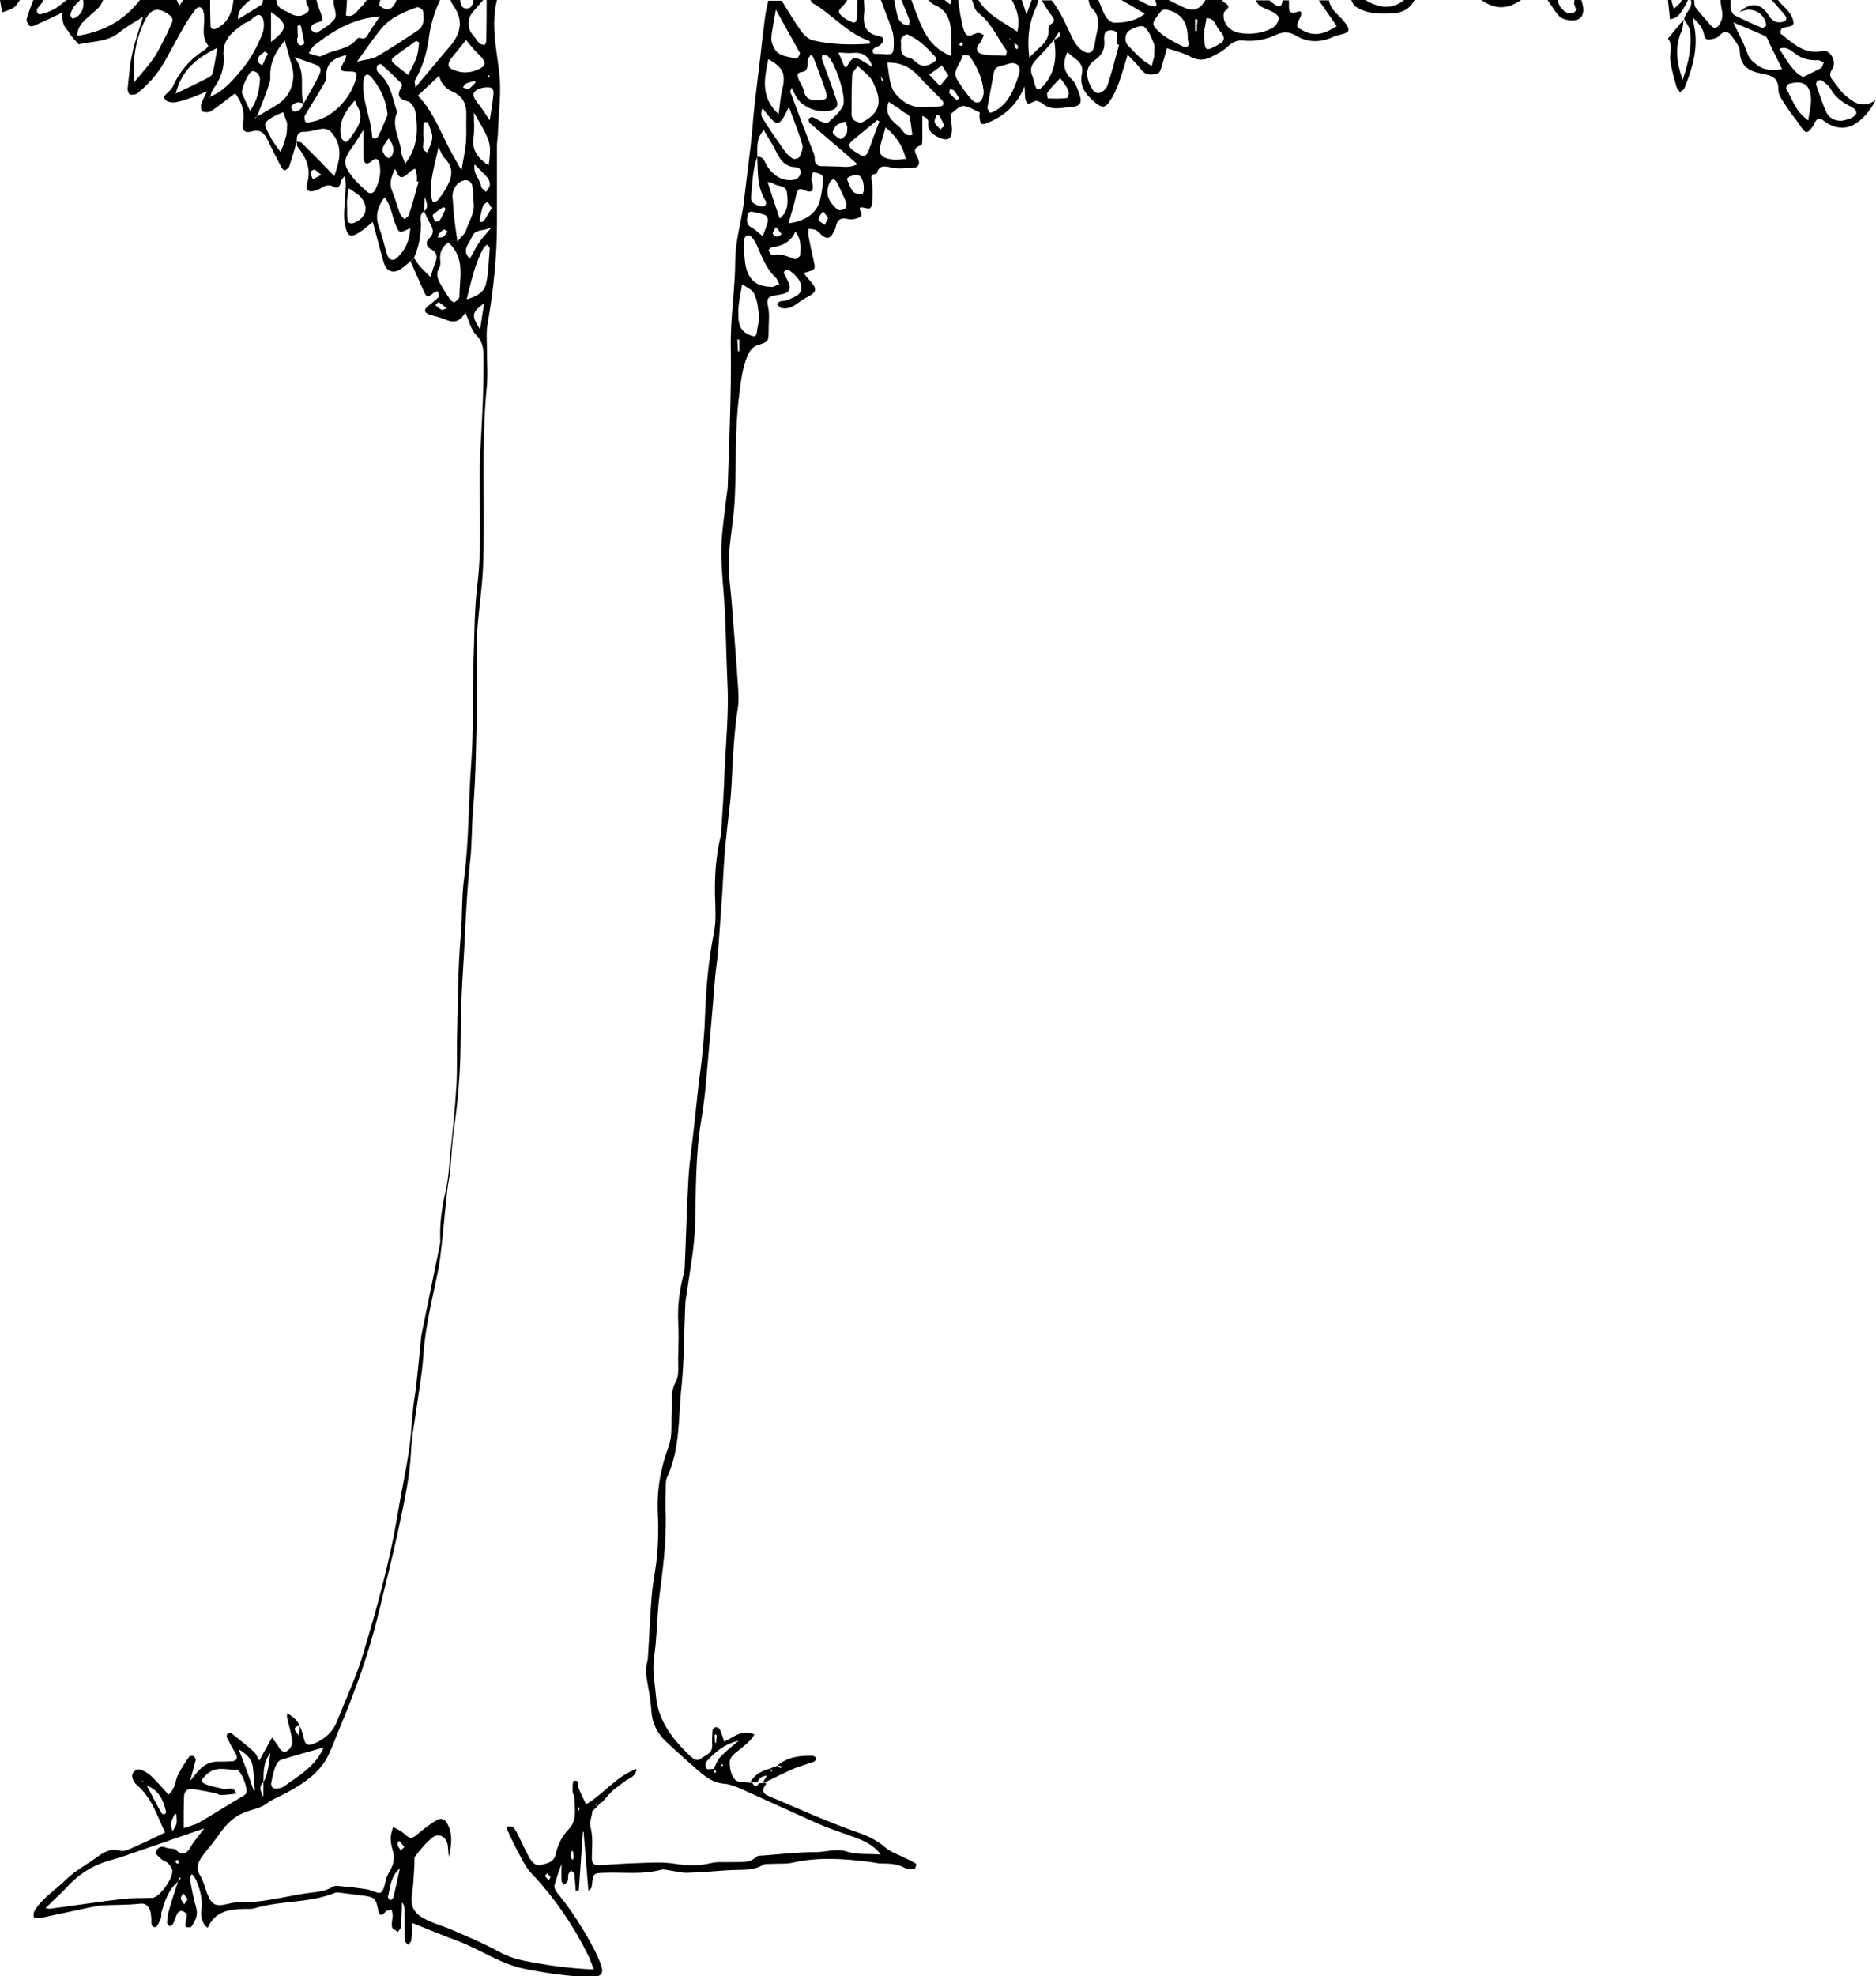 <?xml version="1.0" encoding="utf-8"?>
<!-- Generator: Adobe Illustrator 18.0.0, SVG Export Plug-In . SVG Version: 6.00 Build 0)  -->
<!DOCTYPE svg PUBLIC "-//W3C//DTD SVG 1.1//EN" "http://www.w3.org/Graphics/SVG/1.1/DTD/svg11.dtd">
<svg version="1.1" id="Layer_1" xmlns="http://www.w3.org/2000/svg" xmlns:xlink="http://www.w3.org/1999/xlink" x="0px" y="0px"
	 viewBox="0 0 545.5 574.3" enable-background="new 0 0 545.5 574.3" xml:space="preserve">
<path d="M144.5,0c-1.8,7.2-0.1,14.3,0.7,21.4c0.6,5.5-0.2,11.2-0.4,16.8c0,1.4-0.3,2.9-0.3,4.3c0,7.4,0,14.9,0,22.3
	c0,9.8-1,19.5-2.7,29.2c-0.5,2.7-0.2,5.5-0.2,8.2c0,3.6,0.3,7.1-0.1,10.7c-1.6,16.9-0.4,33.9-1,50.8c-0.2,6.4-1.2,12.8-1.7,19.1
	c-0.2,2.7-0.1,5.5-0.1,8.2c0,5,0.1,10,0,15c-0.3,9.7-0.3,19.3-1.1,28.9c-0.5,5.1-0.3,10.3-0.9,15.4c-1.2,10.7-1.4,21.5-2.1,32.2
	c-0.5,7.4-0.6,14.8-0.7,22.2c-0.1,7.9-0.8,15.7-1.9,23.5c-0.6,4-0.7,8-1.1,12c-0.2,2.1-0.7,4.1-0.9,6.2c-0.7,6.4-1.2,12.8-2,19.1
	c-0.5,3.8-1.4,7.5-2.2,11.3c-1.2,5.6-2.3,11.3-2.7,17.1c-0.3,4.9-1.2,9.8-1.9,14.8c-0.6,4.4-1.5,8.9-1.7,13.3
	c-0.3,6.9-1.8,13.7-3.2,20.4c-1.9,9.2-4.3,18.4-6.5,27.6c-2.7,10.8-6.4,21.2-10.7,31.4c-1.3,3.1-2.4,6.3-3.9,9.3
	c-2.5,4.7-6.9,7.6-11.4,10.1c-2.1,1.2-4.3,1.9-6.3,3.4c-1.8,1.4-4.3,1.7-6.5,2.6c-3,1.2-5.1,3.3-6.9,5.8c-1.6,2.4-3.6,4.6-5.3,6.9
	c-1.3,1.8-1.9,3.6-0.5,5.8c0.9,1.5,1.3,3.3,1.9,4.9c1.3,3.4,2.4,4,5.8,3.2c1.1-0.2,2.2-0.6,3.3-0.5c6.6,0.2,13-1.6,19.5-2.6
	c2.7-0.4,5.5-0.4,7.9-1.9c0.6-0.4,1.6-0.3,2.3-0.2c2.5,0.2,5.1,0.5,7.6,0.9c1.5,0.2,3.5,1.5,4.2,0.9c1-0.8,1.1-2.8,1.6-4.3
	c0.3-0.8,0.7-1.5,1.1-2.2c1.1-1.9,1.3-3.9,0.6-6c-0.3-1.1-0.5-2.2-0.5-3.3c0-1.1,0.4-2.1,0.7-3.2c0.9,0.5,2,0.9,2.8,1.6
	c2.5,2.1,2.4,2.1,5-0.1c1.5-1.2,3-2.4,4.7-3.4c1.7-1,2.7-0.4,3.6,1.6c1.3,2.9,0.8,6,0.1,9c-0.1-1.1-0.2-2.2-0.3-3.4
	c-0.4-2.5-2.6-3.7-4.5-2.2c-1.9,1.5-3.4,3.4-4.9,5.3c-0.5,0.6-0.2,1.8-0.3,2.7c-0.2,2.5-0.2,5.1-0.6,7.6c-0.7,4.1,0.1,6.3,4,8.2
	c2.6,1.3,5.4,2,8,3.2c4.4,1.9,8.9,3.8,13.1,6.1c2.4,1.3,4.9,2.2,7.6,2.7c6.4,1.3,12.9,2.2,20.1,2.5c-0.6-1.4-0.9-2.4-1.3-3.3
	c-4.4-9.2-10.1-17.5-17.1-24.9c-1.3-1.4-2.2-3.2-3.1-4.9c-1.3-2.4-2.5-4.8-3.6-7.3c-0.2-0.3,0-0.8-0.1-1.2c0.6,0.1,1.4-0.1,1.7,0.2
	c0.6,0.7,1.1,1.6,1.5,2.4c1,2,1.9,4.1,3,6.1c0.8,1.4,1.8,3,3.7,2.5c1.8-0.5,3.7-0.7,4.2-3.2c0.6-2.7,1.8-5.1,3.8-7.2
	c2.5-2.6,1.7-6.1,1.6-9.2c0-0.6-0.5-1.2-0.5-1.8c0-1,0-2.9,0.3-3c1.9-0.4,1.1,1.4,1.5,2.2c0.6,1.5,1.3,2.9,2.1,4.6
	c5.2-3,8.7-8.1,14.7-10.3c-0.2,2.2-1.9,2.6-3.1,3.4c-1.3,0.9-2.6,1.9-3.8,2.9c-1.2,1.1-2.1,2.3-3.2,3.5c0,0-0.2-0.2-0.2-0.2
	c-0.2,0-0.5,0-0.7,0c0,0-0.2,0.2-0.2,0.2c-0.3,0.3-0.5,0.5-0.8,0.8c0,0-0.2,0.2-0.2,0.2c-0.2,0.2-0.5,0.5-0.7,0.7l-0.2,0.2
	c-0.1,0.1-0.3,0.1-0.4,0.2c0.1,0.2,0.2,0.3,0.3,0.5c0,0,0.3,0.3,0.3,0.3c-0.2,1.5-0.9,2.8-0.4,4.6c0.7,2.8,0.3,5.8,0.3,8.7
	c0,1.4,0.6,2.1,2,2c3.7-0.2,7.4-0.5,11-0.6c3.5-0.1,7.1-0.4,10.6,0.1c3.7,0.6,7.3,0.8,11-0.1c2-0.5,4.2-0.2,6.3-0.3
	c2.4-0.1,4.9,0.4,6.9-1.5c0.4-0.4,1.2-0.4,1.8-0.4c5.1-0.4,10.2-1,15.4-1c3.1,0,6.1-1.2,9.4-0.1c2.9,0.9,6.2,0.5,9.6,0.8
	c-2.2-3-5.3-4.2-8.4-5.3c-3.3-1.2-6.7-2.3-9.9-3.7c-7.6-3.4-15.2-6.9-22.8-10.3c-1.4-0.6-3-1.2-4.6-1.3c-3.1-0.3-5.3-2-7.5-3.9
	c-3.1-2.8-6.3-5.5-9.3-8.4c-2.5-2.4-4-5.3-4.2-8.9c-0.2-3.5-1-7-1.5-10.4c-0.1-0.8-0.1-1.6,0-2.3c0.1-1,0.5-1.9,0.5-2.8
	c0.4-5.9,0.6-11.9,1.1-17.8c0.3-4.1,1.3-8.2,1.6-12.4c0.3-3.7,0.4-7.4,0.2-11.1c-0.4-6.9,0.7-13.5,3.1-19.9c1.2-3.3,0.7-6.7,0.9-10
	c0.3-3-0.5-5.9,1.2-8.9c1.1-2,0.6-4.9,0.7-7.4c0.1-3.4,0.2-6.8,0-10.2c-0.2-4.5,0.4-9,1.5-13.3c0.2-0.8,0.4-1.6,0.4-2.4
	c0.4-8.7,0.6-17.4,1.1-26c0.3-4.9,1.1-9.9,1.6-14.8c0.4-3.7,0.8-7.3,1.2-11c0.3-3,0.8-6,1.1-9.1c0.4-4,0.8-8,0.9-12
	c0.3-8.2,1-16.3,2.6-24.3c0.7-3.6,0.4-7.4,0.3-11.1c-0.1-5.8,0.3-11.5,1.7-17.2c0.1-0.3,0.1-0.6,0.1-1c0.4-5.9,0.8-11.9,1-17.8
	c0.4-8.7,1.3-17.4,0.8-26c-0.4-8.7-0.4-17.4-1.1-26c-0.4-4.7-0.8-9.3-0.6-13.9c0.2-4.5,0.9-8.9,1.4-13.4c0.1-1,0.3-1.9,0.4-2.9
	c0.4-13.5,1.1-27.1,0.9-40.6c-0.2-8.7,1.3-17.2,1.3-25.9c0.1-5.1,1.5-10.1,2.3-15.1c0.2-1.1,0.3-2.2,0.4-3.3
	c0.6-4.9,1.2-9.8,1.8-14.8c0.5-4.1,0.7-8.3,1.2-12.4c0.5-4.5,1.1-8.9,1.6-13.3c0.4-3.7,0.8-7.3,1.3-11c0.2-1.7,0.6-3.5,1-5.2
	c1.3,0,2.6,0,3.9,0c1.9,3,3.6,6,5.7,8.9c0.8,1.1,2.1,2.3,3.3,2.6c5.5,1.3,11,1.4,16.7,1c-0.1-0.5-0.1-0.8-0.2-0.8
	C246,9.5,241.9,4,236.1,0.8c-0.2-0.1-0.3-0.6-0.4-0.8c3.6,0,7.1,0,10.7,0c-0.4,0.5-0.7,1.1-1.1,1.5c-1.8,1.7-1.8,2.1-0.1,3.5
	c0.5,0.4,1.1,0.7,1.6,1c1.8,0.9,2.3,0.7,2.4-1.2c0.1-1.6,0-3.2,0.1-4.8c0.6,0,1.3,0,1.9,0c0,1.1,0.2,2.3,0.1,3.4
	c-0.4,3.5,0,6.3,4.3,7.1c1.7,0.3,1.6,1.5,0.2,2.7c-0.8,0.6-2.5,0.6-1.9,2.2c0.1,0.4,1.6,0.2,2.5,0.3c3.2,0.3,3.4,0.1,3.5-2.6
	c0-1.4,0-2.9-0.5-4.3c-1-3-2.2-5.9-3.3-8.9c1.3,0,2.6,0,3.9,0c0.3,1.7,0.6,3.5,1.1,5.2c0.2,0.7,0.8,1.3,1.4,1.8
	c0.4,0.3,1.2,0.3,1.8,0.5c0-0.6,0.3-1.2,0.1-1.7c-0.7-1.9-1.5-3.8-2.3-5.7c1,0,1.9,0,2.9,0c1.2,3.1,2.2,6.3,3.8,9.3
	c1.6,3,4,5.5,7.8,7c0-2.6,0.1-4.7,0-6.8c-0.2-3.5-1.2-6.6-4.9-8.1c-0.7-0.3-1.2-0.9-1.8-1.4c1.6,0,3.2,0,4.8,0
	c0.5,0.4,1.1,0.9,1.6,1.3c0.1-0.4,0.2-0.9,0.4-1.3c0.6,0,1.3,0,1.9,0c0.3,1.9,0.5,3.8,0.9,5.6c0.3,1.4,0.5,2.9,1.2,4.1
	c1.2,1.8,2.9-0.7,4.4,0c0.3,0.1,0.5,0.3,1,0.5c-0.4,0.8-0.7,1.8-1.3,2.5c-1.4,1.4-0.5,2.7,0.6,3c2.3,0.5,4.6,0.4,7,0.5
	c0.1,0,0.5-1.2,0.3-1.5c-2.7-3.7-4.4-8.1-8.3-11c-1-0.7-1.2-2.4-1.8-3.7c0.6,0,1.3,0,1.9,0c2.6,4.4,7.3,6.4,11.3,9.2
	c0.9-3.4,0-6.4-1.6-9.2c1,0,1.9,0,2.9,0c0.4,1.2,0.8,2.3,1.4,4.2c0.7-1.9,1.1-3.1,1.5-4.2c0.6,0,1.3,0,1.9,0
	c-0.2,0.8-0.3,1.6-0.7,2.3c-2,4.3-2.6,8.9-1.9,14.5c2.4-3,6-4.3,5.6-8.5c0-0.4,0.3-1,0.6-1.2c1.8-1.2,0.7-2-0.1-3.1
	c-0.9-1.2-1.7-2.6-2.5-3.9c1,0,1.9,0,2.9,0c2.7,3.4,4.3,7.4,6.2,11.3c0.6,1.2,1.5,2.5,2.6,3.2c2.1,1.4,3.2,0.8,3.7-1.6
	c0.2-1.1,0.3-2.2,0.6-3.3c0.7-2.8,0.8-5.4-1.6-7.5c-0.5-0.4-0.6-1.4-0.8-2.2c1,0,1.9,0,2.9,0c0.7,1.6,1.2,3.3,2.1,4.8
	c0.5,0.8,1.6,1.8,2.5,1.8c3.1,0,6.2-0.5,8.9-2.6c-2.5-1.5-4.6-2.7-6.8-4c1.6,0,3.2,0,4.9,0c1.4,0.6,2.7,1.6,4.2,1.8
	c1.8,0.3,0.8-1.1,0.7-1.8c1.3,0,2.6,0,3.9,0c1.5,0.7,3,1.5,4.5,2.2c2.8,1.3,4.8,0.4,6.2-2.2c1.6,0,3.2,0,4.9,0
	c0.2,1.1,3.3,1.3,0.8,3.2c-0.5,0.4-0.5,1.7-0.3,2.5c0.8,2.6,2.8,3.7,5.4,4c2.9,0.3,5.8-0.1,8.4-1.4c0.9-0.4,1.7-1.4,2-2.3
	c0.5-1.3-0.6-1.9-1.6-2.5c-1.7-1-4.1-1.2-4.9-3.4c1.3,0,2.6,0,3.9,0c0.6,0.5,1.2,1,1.8,1.4c1.6,0.9,1.9-0.1,2-1.4c0.6,0,1.3,0,1.9,0
	c0,0.3,0,0.6,0,1c0,1.6-0.3,3.3,2.6,2.3c1.3-0.5,1.1,0.9,0.6,1.8c-1.3,2.5-1.2,2.6,1.1,3.8c3.7,1.9,6.7,0.4,9.6-1.4
	c-1.8-2.6-3.5-5-5.2-7.5c1,0,1.9,0,2.9,0c0.6,3.1,3.4,4.5,5,6.9c1.1,1.6,1,2.3-0.7,2.8c-1.1,0.4-2.2,0.5-3.2,1
	c-3.6,1.6-7.2,1.6-10.6-0.4c-2-1.2-3.6-1.3-5.8-0.3c-2.9,1.4-6.1,2-9.4,1.7c-1.9-0.2-3.3,0.4-4.8,1.8c-1.4,1.3-3.1,2.2-4.8,3
	c-1.9,1-3.9,1-5.9-0.1c-2.1-1.1-4.4-1.7-6.9-2.5c-0.4,1.5-0.8,3.1-1.3,4.6c-0.3,1-0.6,2.5-1.3,2.7c-1.6,0.5-3.4,0.8-4.8-1
	c-1.1-1.5-2.6-2.8-4-4.4c-0.9,2.9-1.6,5.5-2.5,8c-0.7,1.8-1.4,3.6-2.5,5.2c-1.5,2.4-2.4,2.4-4.6,0.6c-2.6-2.2-4.5-4.7-3.7-8.3
	c0.7-3.6-2.5-4.3-4.2-6.3c-1.5,3.2-1.2,5.7,1.3,8c1,0.9,1.5,2.5,2,3.8c1.1,2.9,0.6,4-2.3,4.2c-2.8,0.2-5.8,1.2-8.4-1.1
	c-0.3-0.3-0.9-0.4-1.3-0.6c-1.2-0.5-2.8,2.1-3.5-0.4c-0.3-1.2-0.1-2.5-0.3-3.9c-2,5.1-5.6,8.5-10.5,10.5c-2.1,0.9-2.4,0.6-2.6-2
	c0-0.3,0.2-0.8,0.1-0.9c-1.6-0.7-3.2-1.8-4.8-1.9c-1.2,0-2.4,1.4-3.6,2.3c-0.2,0.2-0.1,0.9,0,1.3c0.1,1.3,0.4,2.6,0.3,3.8
	c-0.2,2.2-1.2,2.7-3.2,2c-2.2-0.9-4-2-3.7-4.8c0.1-0.6-0.6-1.3-1.7-1.7c0,2.1,0,4.1,0,6.2c0,0.8,0,2.2-0.3,2.3
	c-3.3,1-1.3,2.7-0.8,4.3c0.4,1.3-0.1,2.2-1.6,2.3c-2.1,0-4.3,0.4-6.3-0.1c-2.2-0.5-3.6-0.7-4.3,1.8c-2.1,0.1-1.5,1.3-1.3,2.7
	c0.2,1.9,0.1,3.9,0,5.8c0,0.6-0.4,1.6-0.8,1.6c-0.9,0.1-2.3-0.6-2.7-0.2c-0.6,0.6,1.4,2.1-0.2,2.8c-0.9,0.4-2.2,0.7-3.1,0.5
	c-2.3-0.6-3.4,0.1-3.8,2.3c-0.1,0.6-0.5,1.2-0.8,1.8c-0.7,1.5-1.8,1.7-3.1,0.7c-0.6-0.5-1.1-1.2-1.8-1.6c-0.6-0.3-1.5-0.3-2.2-0.4
	c0,0.7-0.1,1.5,0,2.2c0.4,2.2,0.9,4.4,1.4,6.6c0.7,3.1,0.8,3.1-2.8,4c0.5,0.7,0.9,1.3,1.4,1.8c2.7,3,2.7,3.7-1,5.6
	c-2.2,1.2-4,3.5-6.9,2.8c-0.5-0.1-0.9-0.7-1.3-1.1c0.3-0.3,0.6-0.7,1-0.8c0.6-0.2,1.3-0.1,1.9-0.3c1.7-0.8,4.2-1.4,4.2-3.5
	c0.1-2.3-1.8-4-3.7-5.4c-0.2-0.1-0.6-0.1-0.9,0.1c-0.2,0.2-0.5,0.5-0.5,0.8c0,0.3,0.3,0.5,0.4,0.8c2.2,4,1.9,5.1-2.5,5.7
	c-2.9,0.4-2.9,1.2-2.4,3.6c0.4,2.2,0.1,4.5,0.1,6.8c0,3.2-0.1,3.1-3.4,4.2c-0.9,0.3-1.8,1.2-2.3,2.1c-2.1,4.2-2.4,8.9-3,13.5
	c-1.1,9.3-0.7,18.7-1.1,28c-0.2,5.6-1.2,11.1-1.7,16.7c-0.2,2.1-0.1,4.2,0,6.3c0.2,2.9,0.6,5.7,0.8,8.6c0.6,8,1.3,16,1.8,24
	c0.1,1.9,0.3,3.9,0,5.8c-1.2,7.6-1.5,15.2-1.9,22.9c-0.3,5.6-1.2,11.1-1.7,16.7c-0.5,5-0.7,9.9-1,14.9c-0.4,5.1-0.7,10.3-1.1,15.4
	c-0.2,2.7-0.6,5.4-0.9,8.1c-0.6,7.3-1.2,14.7-1.9,22c-0.6,6.5-1,13.1-2.1,19.6c-1.8,10.4-1.6,20.8-1.9,31.3
	c-0.2,6.5-1.5,13-2.4,19.5c-0.1,1-0.4,1.9-0.4,2.9c-0.4,8-0.3,16.1-1.1,24.1c-1,8.9-0.3,18-4.2,26.5c-0.5,1.1-0.4,2.5-0.4,3.8
	c-0.1,2.6-0.1,5.2,0,7.8c0.1,7.6-0.8,15-1.8,22.5c-0.6,4.6-0.7,9.3-1.1,13.9c-0.2,2.5-0.7,5.1-0.7,7.6c0,2.5,0.5,5.1,0.7,7.6
	c0.5,7.4,4.7,12.7,9.7,17.6c1,0.9,2.1,2,3.4,1c1.3-1,3.4-1.4,3.3-3.8c-0.1-1.5,0-2.9,0.1-4.4c0-0.3,0.5-0.9,0.9-0.9
	c0.4-0.1,1,0.2,1.2,0.6c0.5,1.1,0.9,2.3,1.3,3.6c2.7-1.3,5.1-3.7,8.8-2.1c-1.2,2-2.9,3.2-4.6,4.6c-1.1,0.8-2.5,2-2.6,3.1
	c-0.1,1.8,0.3,4.1,1.5,5.4c0.9,1,3.2,0.7,4.9,1l0.3,0.2c0.7,1.2,1.2,0.7,1.8-0.1l0,0c0.6-0.1,1.2-0.1,1.8-0.2l0.3,0.4
	c-1.1,1.3-1.4,2.6,0.5,3.4c8.7,3.7,17.3,7.6,26.2,10.7c2.9,1,5.6,2.3,8,4.4c1.7,1.4,3.9,2.1,5.9,3.1c1,0.5,2.1,1,3,1.6
	c0.1,0.1-0.2,1.4-0.4,1.4c-0.9,0.1-2,0.3-2.7-0.1c-2.2-1.3-4.6-1.4-7-1.4c-1.3,0-2.5-0.4-3.8-0.5c-7.2-0.9-14.5-1.4-21.7,0.2
	c-2,0.5-4.1,0.3-6.1,0.4c-1,0.1-2.1-0.1-2.8,0.3c-2.8,1.7-5.9,1.4-8.9,1.5c-4.3,0.2-8.6,0.7-13,0.8c-1.6,0.1-3.2-0.4-4.8-0.6
	c-1-0.1-2-0.5-2.9-0.3c-5.4,1.5-10.9,0.7-16.4,0.9c-3.4,0.1-3.4,0.1-3.8,3.8c0,0.5-0.2,0.9-1,1.4c-0.5-5.7-0.9-11.4-1.4-17.1
	c-0.1,0-0.1,0-0.2,0c-0.4,5.7-0.8,11.4-1.2,17.1c-0.3,0-0.6,0-0.9,0c-0.1-1.6-0.2-3.2-0.4-4.9c0-0.3-0.6-0.6-0.9-0.9
	c-0.3,0.3-0.7,0.6-0.8,1c-0.2,0.6,0,1.3-0.2,1.9c-0.2,0.5-0.7,0.8-1.1,1.2c-0.2-0.4-0.7-0.8-0.7-1.1c-0.1-1.8,0-3.6,0-5.3
	c0.3-1,0.6-1.9,1-2.9c0.3-1,0.7-1.9,1-2.9c0.2-0.2,0.3-0.3,0.5-0.5c-0.2,0.2-0.3,0.3-0.5,0.5c-0.3,1-0.6,2-0.9,2.9
	c-0.3,1-0.6,1.9-1,2.9c-0.8,2.2-1.6,4.4-2.2,6.7c-0.1,0.6,0.4,1.4,0.8,2c4.3,5.2,7.9,10.9,11,16.9c0.8,1.6,1.5,3.2,2,4.9
	c0.4,1.5-0.3,2.5-2,2.6c-0.5,0-1,0.1-1.5,0.1c-6.3-0.2-12.4-1.1-18.6-2.3c-7.4-1.4-13.3-5.8-20.1-8.3c-4.2-1.5-8.3-3.3-12.9-5.1
	c-0.1,1.9-0.1,3.5-0.3,5c-0.1,0.5-0.6,1-0.9,1.4c-0.3-0.4-1-0.9-1-1.3c-0.1-2.9-0.1-5.8-0.1-8.7c0-0.8,0-1.6-0.7-2.4
	c-0.1,2.4-0.1,4.8-0.3,7.1c0,0.5-0.6,1-0.9,1.5c-0.6-0.5-1.6-0.8-1.7-1.4c-0.2-1,0.1-2.2,0.2-3.3c0-0.6-0.2-1.1-0.3-1.7
	c-0.6,0.1-1.4,0.1-1.7,0.4c-1.4,1.8-2,1.1-2.3-0.7c-0.6-3-1.1-3.4-3.9-3.8c-2.4-0.3-4.7-0.6-7.1-0.9c-0.5-0.1-1-0.1-1.4,0
	c-7.5,3.1-15.8,2.2-23.4,4.5c-0.9,0.3-1.9,0.2-2.9,0.2c-4.4,0.1-8.7,0.6-10.8,5.5c-2-1.6-2-3.6-1.8-5.4c0.3-3.3-0.5-6.4-2-9.3
	c-0.2-0.3-0.5-0.6-0.8-0.9c-0.2,0.4-0.7,0.8-0.6,1.2c0.5,2.8,1,5.7,1.8,8.4c0.7,2.3-0.2,4-1.4,5.7c-0.2,0.2-0.9,0.2-1.3,0.1
	c-0.2,0-0.4-0.5-0.4-0.8c0.1-0.9,0.5-1.9,0.4-2.8c0-0.4-0.9-1-1.4-1.1c-0.4-0.1-1.1,0.3-1.3,0.7c-0.5,1-0.8,2.1-1.3,3.1
	c-0.2,0.3-0.9,0.7-1,0.6c-0.4-0.2-0.8-0.8-0.7-1.1c0.1-1.2,0.2-2.5,0.6-3.7c0.8-2.8,1.7-5.5,2.6-8.2c0.3-0.3,0.5-0.6,0.8-0.9
	c-0.2-0.1-0.3-0.2-0.5-0.3c-0.1,0.4-0.2,0.8-0.3,1.3c-2.8,2.2-3.8,5.5-4.8,8.7c-0.2,0.6,0,1.4-0.2,1.9c-0.4,1-1.1,2.6-1.6,2.6
	c-1.6,0-1.1-1.6-1.2-2.6c-0.1-0.9-0.1-2-0.6-2.8c-0.5-0.9-1.2-1.6-2.7-1.4c-3.8,0.4-7.6,0.3-11.4,0.5c-1.1,0.1-2.2,0.4-3.3,0.6
	c-4.8,1-9.7,2.1-14.5,3.1c-0.6,0.1-1.7-0.1-1.7-0.4c-0.1-0.6,0-1.5,0.4-2c2.4-3.7,6.2-6,9.2-9c2.5-2.4,5.7-4.1,8.6-6.2
	c2.1-1.5,4-2.8,7-2c1.5,0.4,3.6-1,5.4-1.7c2.5-1.1,4.9-2.3,7.6-3.6c-2.3-4.9-3.9-10.2-8.3-13.9c-0.6-0.5-1-1.3-1.2-2
	c-0.4-1.5,1.2-2.9,2.6-2.3c1.2,0.5,2.3,1.2,3.2,2.1c1.6,1.6,3.1,3.3,4.7,5.1c2.2-1.9,1.9-4.4,3-6.2c0.9-1.7,1.9-3.3,3-4.8
	c0.2-0.3,1-0.4,1.3-0.2c0.3,0.2,0.7,0.8,0.6,1.2c-0.4,1.6-0.9,3.2-1.6,6c1.3-1.6,1.8-2.3,2.4-2.9c1.6-1.8,3.5-2.8,5.9-2.7
	c1.3,0,2.6,0,3.9-0.1c1.5-0.2,1.7-1,1-2.3c-0.9-1.5-1.7-3-2.5-4.6c-0.2-0.3,0-1,0.2-1.2c0.3-0.2,1-0.2,1.3,0.1
	c2.1,1.7,4.3,3.4,6.3,5.2c0.6,0.5,0.9,1.4,1.6,2.6c1.5-2.7,2.5-4.5,3.7-6.7c0.8,1.1,1.4,1.8,1.8,2.5c0.6,1.1,1.4,2.1,2.6,1.4
	c0.8-0.5,1.6-1.8,1.5-2.6c-0.2-2.4-1-4.7-1.5-7c-0.1-0.3,0-0.6,0-1.4c1.6,1,2.9,1.9,3.6,3.6c-3,0.8-0.2,2.2-0.1,3.3
	c0.1-1.1,0.1-2.2,0.2-3.2c0.3,1,0.8,2,1,3c0.5,2.6,1.2,3,3.5,2c2.9-1.3,5.1-3.3,6.3-6.3c2.5-6.4,5.5-12.7,7.5-19.3
	c3.9-13,7.6-26.1,9.9-39.6c1.1-6.8,2.6-13.5,3.6-20.3c0.6-4.1,0.7-8.3,1.2-12.4c0.2-1.9,0.6-3.8,0.8-5.7c0.4-3.8,0.8-7.7,1.2-11.5
	c0.1-1.4,0.2-2.9,0.5-4.3c1.7-8.5,3.5-16.9,5.2-25.4c0.2-0.8,0.1-1.6,0.1-2.4c-0.1-4.5,0.6-8.9,1.6-13.3c0.8-3.4,1-7,1.3-10.5
	c0.7-6.5,1.4-13.1,1.8-19.6c0.3-4.8,0.1-9.7,0.2-14.5c0.3-9.9,0.2-19.9,1.1-29.8c0.5-5.6,0.2-11.3,1-16.8c1.4-10.9,1.2-21.8,2-32.7
	c0.8-10.2,0.3-20.3,0.7-30.4c0.3-7.2,0.2-14.5,1.1-21.7c1.6-13.2,0.2-26.4,0.9-39.6c0.5-8.8,1-17.7,0.9-26.5c0-2.4-0.1-4.6-2.1-6.6
	c-1.6-1.6-2.1-4.2-3.2-6.6c-1.4,2.6-3.2,3.2-5.7,2.1c-1.6-0.7-3.4-1-5-1.6c-1.1-0.4-1.4-1.3-0.3-2.2c1.1-0.9,2.3-1.8,3.3-2.8
	c0.2-0.3-0.2-1.1-0.3-1.7c-0.5,0.2-1,0.3-1.3,0.6c-1.6,1.3-2,1.2-2.7-0.4c-1.3-2.9-2.6-5.9-3.9-8.8c0.3-0.3,0.6-0.6,1-1
	c0.6,0.9,1.2,1.8,1.9,2.6c0.9,1,1.9,1.9,2.9,2.9c0.4-1.1,0.6-2.3,1.1-3.4c0.8-1.9,1.3-3.6-1.2-4.8c-1.1-0.6-1.4-2.1-0.4-2.9
	c2-1.8,1-3.4,0-5.1c-0.5-0.9-0.9-2-1.4-2.9c1.3-0.9,1-2.1,0.2-4.2c-0.1,2-0.2,3.1-0.2,4.2c-1.5,1-0.9,2.6-0.9,3.9
	c0,3.4-0.7,6.6-2,9.6c-0.3,0.3-0.6,0.6-1,1c-1,0.8-1.9,1.7-3,2.4c-2.2,1.3-4.1,0.5-4.8-2c-1.1-3.8-2.1-7.7-3.2-11.8
	c-1.1,0.9-1.9,1.6-2.8,2.3c-3.7,2.6-4.6,2.4-5.4-2.1c-0.4-2.6,0.1-5.4,0.2-8.1c0.1-1.7,0.3-3.4-0.2-5.4c-0.4,0.5-1,1-1.1,1.7
	c-0.3,1.4-0.9,2.1-2.3,1.3c-1.8-1-3,0.4-4.5,1c-2.3,0.9-3.6,0.3-3-1.8c1.3-4.4-0.3-7.6-2.8-10.8c-0.2-0.3-0.1-0.9-0.2-1.4
	c0.5,0.1,1.1,0,1.4,0.3c3.1,3.1,6.2,6.2,9.5,9.7c1.5-4.4,2.5-8-0.1-11.8c-1.2-1.8-2.5-2.3-4.4-1.8c-1.4,0.3-2.8,0.7-4.2,0.7
	c-2.2,0-2.2,1.4-2.2,2.9c-0.7,2.4-1.4,4.8-2.2,7.2c-0.2,0.5-0.8,0.9-1.3,1.1c-0.2,0.1-0.8-0.5-1-0.9c-1.3-2.6-2.7-5.2-3.9-7.8
	c-1-2-2-3.3-4.7-2.6c-2.2,0.6-2.8-0.3-2.5-2.6c0.5-3.1-0.3-5.7-2.3-8.5c-2.3,1.7-4.6,3.6-7,5.2c-0.6,0.4-1.8,0.4-2.5,0.1
	c-0.4-0.2-0.6-1.5-0.4-2.1c0.3-1,0.9-2,1.7-3.8c-1.8,0.8-2.9,1.3-4,1.7c-1.7,0.6-3.3,1.2-5,1.5c-1,0.2-2.4,0-3-0.6
	c-1.2-1.2,0.5-1.9,1.1-2.7c0.3-0.4,0.7-0.7,0.9-1.1c2-4.6,5.1-8.1,9.3-10.8c0.5-0.3,1.1-1.1,1.1-1.2c-2.4-2.9-0.8-6.3-1.3-9.3
	c-0.1-0.3-0.1-0.6-0.2-0.9c-0.4-1.1-1.4-1.4-2.2-0.4c-1.3,1.7-2.5,3.4-3.5,5.2c-1.9,3.3-3.7,6.8-5.6,10.1c-2,3.6-4.7,6.5-7.8,9.1
	c-0.5,0.4-1.5,0.5-2.2,0.4c-0.3-0.1-0.7-1.1-0.7-1.6c0.4-3.5,0.6-7,1.4-10.5c0.7-3.4,1.9-6.7,3.1-10.5c-2.4,1.5-4.8,2.8-6.9,4.5
	c-3.5,2.9-7.8,2.5-11.8,3.5c-1.1-1.3-2.4-2.5-3.1-3.9C18,7.2,18.2,5.6,18,3.7c-2.8,1.4-5.2,2.5-7.7,3.6C9.8,7.6,8.8,7.8,8.6,7.5
	C8.1,7,7.6,6,7.8,5.4C8.3,3.6,9,1.8,9.7,0c1,0,1.9,0,2.9,0c-0.3,1.5-2.8,2.4-1.5,4c0.4,0.5,2.8-0.4,4.2-1.1C16.8,2.2,18,1,19.4,0
	c1.3,0,2.6,0,3.9,0c-0.6,0.7-1.4,1.3-1.9,2.1c-0.4,0.6-0.7,1.3-0.9,2c-0.1,0.4,0.2,1,0.5,1.2c0.2,0.2,0.8-0.1,1.2-0.3
	C24,3.8,24.5,2,24.2,0c1.9,0,3.9,0,5.8,0c-0.4,0.7-0.6,1.4-1.1,2c-1.4,1.4-2.9,2.6-4.3,3.9c-1.2,1.2-2.2,2.6-2.1,4.5
	C30.3,9.2,36.2,5.8,40.7,0c3.6,0,7.1,0,10.7,0c0.2,0.6,0.5,1.1,0.7,1.7c0.4-0.6,0.8-1.1,1.2-1.7c2.6,0,5.2,0,7.8,0
	c0,2.4,0,4.8,0.1,7.2c0,1.3,0.8,1.6,1.9,1c3.3-1.7,4.4-4.7,4.8-8.2c1.6,0,3.2,0,4.8,0c-1.5,1.5-3.6,2.6-3.5,5.6
	c2.4-1.5,4.7-2.8,6.9-4.3c0.3-0.2,0.3-0.9,0.4-1.3c1.3,0,2.6,0,3.9,0c0,2.5,2.2,2.9,3.8,3.8c1.7,1,3.3,1.2,4.9,0
	c1.9-1.3-0.6-2.6,0-3.8c1,0,1.9,0,2.9,0c0.2,0.8,0.4,1.5,0.7,2.3c0.4,1.2,1.1,2.4,1,3.5c0,0.5-1.8,0.7-2.7,1.3
	c-0.4,0.3-0.8,1.3-0.6,1.5c0.4,0.5,1.5,1.1,1.8,0.9c1.8-1.2,3.9-2.3,5.1-4C98.1,4.5,97.2,2.5,97,1c0-0.3,0-0.6,0-1
	c1.3,0,2.6,0,3.9,0c-0.1,1.5-0.2,3-0.3,4.5c2.5,0.7,3.2-1.5,4.6-2.7c0.6-0.5,1-1.2,1.5-1.9c1.3,0,2.6,0,3.9,0
	c-0.1,0.6-0.5,1.5-0.3,1.7c2.3,1.9,3.8,1.4,5.1-1.7c4.2,0,8.4,0,12.6,0c-1.8,3.8-2.9,7.7-3.4,11.8c-0.6,4.2-1.9,8.1-4,11.8
	c-0.1,0.3,0.1,0.7,0.2,1.9c3.7-4.4,6.8-8.2,10.1-12c3.2-3.8,3.9-7.6,0.9-11.8c-0.4-0.5-0.6-1.2-0.9-1.7c1,0,1.9,0,2.9,0
	c0.1,1.3,0.4,2.6,1.9,2.6c1.4,0,1.9-1.3,2-2.6c1,0,1.9,0,2.9,0c-1.1,1.3-2.3,2.6-3.4,4c-1.3,1.5-1.2,4.6,0.1,6
	c0.7,0.8,1.3,1.8,2,2.6c0.4,0.4,1.1,0.5,1.6,0.6c0.1,0,0.5-0.8,0.5-1.2c0.1-4,0.1-8,0.1-11.9C142.6,0,143.6,0,144.5,0z M41.7,518
	c0.3,0.3,0.7,0.6,1,1c1.4,2.7,2.8,5.4,4.3,8c0.1,0.2,0.6,0.4,0.8,0.3c0.2-0.1,0.6-0.5,0.5-0.7c-0.8-3.3-2-6.3-5.6-7.6
	C42.4,518.6,42,518.3,41.7,518c0-0.1-0.1-0.3-0.2-0.4c-0.1-0.1-0.2-0.1-0.3-0.1C41.4,517.7,41.5,517.8,41.7,518z M293.9,11.6
	c-0.1-0.1-0.1-0.3-0.2-0.4c-0.1-0.1-0.2-0.1-0.3-0.1C293.6,11.3,293.8,11.5,293.9,11.6c0.3,0.3,0.7,0.6,1,1c0.1,0.4,0.1,0.9,0.3,1.3
	c0.1,0.2,0.5,0.3,0.7,0.4c0-0.3,0.2-0.8,0.1-1c-0.2-0.3-0.7-0.5-1.1-0.7C294.6,12.3,294.2,12,293.9,11.6z M256.1,22.3
	c-0.1-0.1-0.1-0.3-0.2-0.4c-0.1-0.1-0.2-0.1-0.3-0.1C255.8,22,255.9,22.1,256.1,22.3c0.1,0.4,0.2,0.8,0.3,1.3
	c0.2-0.1,0.3-0.2,0.5-0.3C256.6,22.9,256.3,22.6,256.1,22.3z M76.6,518c1.4-2.5,1.5-5.3,2-8.5C76.4,512.4,76.7,515.2,76.6,518
	c-1.5,1.3-0.8,2.7,0,4.2C76.6,520.8,76.6,519.4,76.6,518z M207.5,514.1c0.1,0.4,0.2,0.8,0.3,1.2c0.2-0.1,0.3-0.2,0.5-0.3
	C208.1,514.7,207.9,514.4,207.5,514.1c0.7-1.2,1-2.4,1.8-3.3c1.7-1.8,3.6-3.3,5.5-4.9c-4,0.9-6.9,3.3-9.4,6.1c-0.3,0.4-0.3,1.7,0,2
	C205.9,514.4,206.8,514.1,207.5,514.1z M88.3,30.1c1.5-2.8,3.2-5.5,4.5-8.3c0.9-1.9,0.3-2.6-1.8-3.3c-1.4-0.5-2.8-1-5.4-1.9
	C89.3,21.3,86.9,25.9,88.3,30.1c-0.6-0.1-1.3-0.5-1.9-0.3c-0.6,0.1-1.4,0.6-1.7,1.1c-0.2,0.3,0.4,1.4,0.8,1.5
	c0.5,0.1,1.3-0.2,1.8-0.6C87.8,31.3,88,30.6,88.3,30.1z M306.5,11.6c-1.7,1.9-3.3,3.8-5.1,5.6c-1.4,1.4-2,2.8-1.3,4.7
	c0.3,0.7,0.5,1.5,0.7,2.3c0.6,2.2,1.1,2.4,2.7,0.6C306.8,21.1,307.4,16.5,306.5,11.6c0.6-0.4,1.3-0.7,1.8-1.1
	c0.1-0.1-0.2-0.8-0.3-1.2c-0.2,0.2-0.4,0.4-0.6,0.7C307.1,10.5,306.8,11.1,306.5,11.6z M220.2,45.6c2-0.2,2.1,1.6,2.9,2.7
	c2,3.1,4.9,4.6,8.1,3.9c0.6-0.1,1.3-0.9,1.5-1.5c0.3-1,0-2.1-1.3-2.1c-3.6-0.1-4.8-2.7-6.1-5.3c-0.9-1.8-2.1-3.5-3.2-5.5
	C219.7,40.4,220.3,43.1,220.2,45.6c-1.4,3.7-1.4,7.7-1.8,11.6c-0.2,1.9,1.4,2.3,2.8,2.8c0.4,0.1,1,0,1.3-0.3c0.2-0.2,0.4-1,0.2-1.2
	C220.1,54.5,220.4,50,220.2,45.6z M74.7,33.9c2-1.2,4.1-2.3,6.1-3.6c3.6-2.3,5.2-6.7,4.2-10.7c-0.7-2.5-1.4-5-2.2-7.8
	c-2.7,3.2-4.4,6.5-4.2,10.5c0,0.8-0.1,1.6-0.4,2.3C77.1,27.9,75.9,30.9,74.7,33.9c-0.1,0.1-0.3,0.1-0.4,0.2
	c-0.1,0.1-0.1,0.2-0.1,0.3C74.4,34.3,74.5,34.1,74.7,33.9z M61.1,28.1c4.2-1.7,7-5.2,9.7-8.5c2.3-2.8,4-6.2,5.4-9.5
	C76.9,8.5,77,5.6,76,4.7c-1.3-1.3-2.7,1.3-4.3,1.8c-0.9,0.3-1.6,1-2.4,1.6c-2.8,2-4.6,4.4-4.3,8.1c0.3,3.7-0.9,6.9-3.1,9.8
	C61.5,26.6,61.4,27.4,61.1,28.1c-0.1,0.1-0.3,0.1-0.4,0.2c-0.1,0.1-0.1,0.2-0.1,0.3C60.8,28.4,61,28.3,61.1,28.1z M59.4,531.4
	c-6.6,2.3-12.2,4.2-17.7,6.1c-3,1-6,2.2-9.1,3c-4.8,1.3-8.8,3.5-12.3,7.1c-2.2,2.4-4.6,4.5-7.1,7c0.7,0.1,1.2,0.2,1.7,0.1
	c7-0.9,13.9-2,20.9-2.8c2.8-0.3,5.6-0.2,8.5-0.3c2.2-0.1,6.6-6.4,5.7-8.4c-0.3-0.7-0.8-1.4-1.4-1.9c-0.5-0.4-1.2-0.5-1.7-1
	c-0.6-0.6-1.8-1.5-1.6-1.9c0.4-1.3,1.4-2.1,3-1.4c0.9,0.4,2.2,0.1,2.8,0.6c2,1.9,3.2,1.2,4.4-0.9C56.3,535.2,57.6,533.8,59.4,531.4z
	 M127.7,22c-2.1,2-4.1,3.8-6.2,5.8c4.2,4.3,6.3,9.8,8.9,14.9c1.1,2.2,2.4,4.3,3.8,6.8c0.5-3.2,1.1-5.7,1.3-8.3
	c0.2-2.6,0-5.2,0.1-7.7c0.1-3.2-1-5.6-4.1-6.9C129.6,25.7,128.2,24.3,127.7,22z M249.3,47.7c-1.3-1.1-2.3-2-3.3-2.9
	c-3.5-3-7.1-6.1-10.6-9.1c-0.2-0.2-0.4-1-0.2-1.2c0.2-0.3,0.9-0.6,1.2-0.4c0.7,0.2,1.4,0.8,2.1,1.1c0.7,0.3,1.9,0.8,2.2,0.5
	c1.6-1.5,3.5-3,4.4-4.9c1.2-2.4-2.2-12.4-4.3-14.4c-0.1-0.1-0.2-0.3-0.4-0.3c-0.4-0.1-0.9-0.1-1.3-0.2c0,0.4-0.2,0.9-0.1,1.3
	c1.4,3.9,2.9,7.8,4.2,11.8c0.4,1.1,0.5,2.3-1,2.9c-3.4,1.3-8.3-0.3-10.4-3.3c-0.6-0.9-1-1.9-1.6-3.1c-0.2,0.6-0.5,1-0.4,1.2
	c2.1,5.7,4.3,11.4,6.5,17.1c0.3,0.7,0.6,1.4,0.6,2.1c-0.1,2,1,2.5,2.7,2.4c1.2,0,2.5,0.1,3.7,0.1C245.3,48.4,247.2,48.9,249.3,47.7z
	 M53.4,531.3c1.8-0.6,3.3-0.9,4.5-1.6c4.4-2.6,8.7-5.3,13.1-7.9c0.3-0.2,0.5-0.4,0.6-0.7c0.6-1.2-1.5-6.7-2.8-6.7
	c-2.9,0-6.1-1.2-8.7,1.3c-2,1.9-1.9,2.4,0.9,3.3c1.2,0.4,2.5,0.5,3.7,0.9c1.3,0.4,3.3-1,4,1.4c-1.5,0.2-3.1,0.4-4.6,0.4
	c-0.4,0-0.9-0.4-1.3-0.5c-2.2-0.4-4.4-0.9-6.6-1.2c-1.7-0.2-2.7,0.4-2.7,2.4C53.4,525.1,53.4,527.8,53.4,531.3z M100.7,16
	c-3.6,0.9-6,2.3-5.8,6.3c0.1,1-0.8,2.1-1.3,3.1c-1.6,2.8-3.4,5.5-5,8.3c-0.2,0.4,0,1.2,0.2,1.7c0.1,0.2,0.8,0.2,1.3,0.1
	c7.6-1.2,12.3-8.1,13.5-12.9c0.2-1,0.2-1.8-1.4-1.8c-3.6,0-3.7-0.3-1.8-3.5C100.5,17,100.6,16.6,100.7,16z M117.8,47.6
	c3.8-4.9,3.8-10,3-15.1c-0.2-1.1-1.2-2.7-2.1-3c-2.9-0.7-3.4-1.9-1.9-4.3c0.1-0.2,0.1-0.7,0-0.9c-1.9-1.9-3.9-3.8-5.9-5.6
	c-0.2-0.2-1.1,0.1-1.2,0.4c-0.2,0.4-0.2,1.1,0,1.6c0.3,0.5,0.9,0.9,1.3,1.4c2.8,2.9,3.2,6.9,4.5,10.5c-1.8,3.9,0.7,7.4,1.1,11.1
	C116.6,44.9,117.3,46,117.8,47.6z M103.8,17.9c2.6-0.6,4.4-0.7,5.8-1.5c4-2.3,7.9-4.9,11.8-7.5c2.1-1.4,1.9-3.6,1.6-5.7
	c-0.1-0.5-1.3-1.2-1.7-1.1c-3.9,1.4-7.8,3-10.5,6.3C108.5,11.2,106.6,14.1,103.8,17.9z M39.1,23.8c2.5-3,4.3-5,5.8-7.2
	c1.3-2,2.3-4.2,3.4-6.3c0.6-1.1,1-2.3,1.6-3.5c0.7-1.4-0.1-2.1-1.1-2.8c-3-1.9-4.9-1.5-6.6,1.8C39.6,11.1,38.4,16.7,39.1,23.8z
	 M258,18.2c0.4,2.5,0.5,5.1,1.4,7.4c0.6,1.5,2,2.9,3.4,3.9c3.2,2.4,7.1,1.6,10.7,1.4c1-0.1,1-1.1,0.4-1.8c-2.2-2.3-4.6-4.5-6.7-6.9
	C264.7,19.5,261.9,18.1,258,18.2z M249.4,19.2c-0.7,1-1.5,1.7-1.6,2.5c-0.2,3.8-0.2,7.7-0.2,11.6c0,0.6,0.4,1.4,0.8,1.7
	c0.7,0.4,1.8,0.8,2.4,0.5c4.8-2.5,5.8-5.7,3.5-10.6c-0.3-0.7-0.6-1.6-1.1-2.1C252.1,21.5,250.9,20.5,249.4,19.2z M110.5,4.7
	c-2.1,0.3-3.6,0.5-5.1,0.9c-5.3,1.4-9.9,4.3-14.1,7.7c-0.7,0.5-1,1.5-1.5,2.2c1,0.3,2,0.7,3,0.9c0.4,0.1,0.9-0.2,1.3-0.4
	c3.2-1.7,7.3-1.5,9.7-4.7c0.2-0.2,0.6-0.4,0.9-0.3c1.4,0.6,1.9-0.2,2.5-1.3C108.1,8.1,109.2,6.7,110.5,4.7z M325.4,13
	c-0.2,0-0.3-0.1-0.5-0.1c0-0.8,0-1.6,0-2.4c0-1.2-0.7-1.7-1.9-1.7c-1.1,0-1.8,0.5-1.9,1.6c0,0.5-0.1,1,0,1.4
	c0.2,2.5-0.6,4.2-2.8,5.7c-2.5,1.7-2.7,4.4-1.3,7.3c0.6,1.2,1.3,2.5,2.7,2.2c0.9-0.2,2-1.2,2.3-2.1C323.3,21,324.3,17,325.4,13z
	 M105.7,37.7c-1.3,2-2.1,3.4-3,4.7c-3,4-3.1,5.4-0.1,9.2c1.2,1.5,2.7,2.8,4.1,4.1c1,0.9,1.9,0.4,2.4-0.5c1.1-2.3,1.8-4.8,1.3-7.4
	c-0.2-1.2-0.8-2.3-2.3-1c-1.5,1.3-2.3,0.8-2.4-1.1C105.7,43.2,105.7,40.8,105.7,37.7z M119.3,66.3c-3.3,1.6-3.2,1.5-4.3-1.1
	c-1.1-2.5-1.2-5.5-3.2-7.8c-2.3,3-2.7,5.8-1.5,8.9c0.9,2.5,1.5,5.2,2.3,7.8c0.5,1.5,1.7,1.9,2.9,0.8
	C117.7,72.8,119.1,70.2,119.3,66.3z M94.1,507.9c-4.3,1.2-8.3,2.3-12.2,3.5c-0.8,0.2-1.5,1.2-1.8,2c-0.6,1.5-0.9,3.1-1.2,4.6
	c-0.3,1.4,0.6,2.1,2,1.8c0.6-0.1,1.3-0.3,1.8-0.7C86.8,516.1,91.6,513.6,94.1,507.9z M130.4,70.5c-1.8,1.1-2.6,2.8-2.4,5
	c0.1,0.8,0.1,1.7-0.3,2.4c-1.2,2-0.2,3.7,0.8,5.4c0.7,1.2,1.5,2.5,2.3,3.6c0.3,0.5,1.2,1.1,1.3,1c0.6-0.4,1.5-1.1,1.5-1.7
	C133.6,80.8,135.4,75,130.4,70.5z M112.7,33.4c-0.5-4.9-2.4-8.2-4.9-11.2c-0.3-0.3-0.9-0.6-1.2-0.5c-0.3,0.1-0.7,0.6-0.8,1
	c-1,5.9,2.1,11.2,2.4,16.9c0.1,1,1.4,0.8,1.8,0C111.1,37.3,112,35,112.7,33.4z M229.4,31.1c-0.8,1.5-1.2,2.5-1.8,3.4
	c-1,1.5-1.9,1.6-3.1,0.3c-1-1-1.9-2.2-2.8-3.4c-0.4,1.2-0.5,2.2,0,2.9c2,3.2,4.2,6.4,6.4,9.5c0.6,0.9,1.5,1.7,2.4,2.3
	c0.5,0.3,1.8-0.1,2-0.5c0.5-1.1,1.1-2.5,0.8-3.6C232.3,38.6,230.9,35.2,229.4,31.1z M287.8,32.8c0.5-0.1,0.7-0.2,0.8-0.2
	c4.6-2.1,6.2-6.5,7.6-10.7c1-3-0.8-4.3-3.8-3.1c-1.2,0.5-3,0.2-3.4,2.2c-0.6,3.5-1.3,6.9-1.9,10.4C287.2,31.8,287.6,32.3,287.8,32.8
	z M224.7,83.4c0.3-0.1,1.1-0.5,1.9-0.8c-0.4-0.7-0.6-1.5-1.1-2c-2.8-2.6-4-6.1-5.5-9.5c-0.5-1.1-1.6-2.7-2.3-2.7
	c-1.6,0.1-1.4,1.9-1.4,3.1c0.1,2.2,0.2,4.5,0.7,6.6C218.2,81.9,220.3,83.3,224.7,83.4z M133,70.2c1.2-1.5,2.2-2.2,2.5-3.2
	c0.8-2.7,2.7-5.2,2.2-8.3c-0.3-1.6,0-3.2-0.4-4.8c-0.3-1.2-1.4-1.8-2.6-1.4c-2,0.5-3.4,3-3.1,5.1c0.2,1.6,0.2,3.2,0.4,4.8
	C132.2,64.7,132.6,67.1,133,70.2z M121.7,52.8c-0.2,0-0.3-0.1-0.5-0.1c0-0.6,0.1-1.3,0-1.9c-0.1-0.6-0.3-1.2-0.5-1.8
	c-0.6,0.4-1.3,0.6-1.7,1.1c-1.1,1.1-2.5,2.3-3.4,0.4c-1-2.2-0.8-1.2-1.4,0.1c-0.7,1.7-0.9,3.3-0.1,5.1c0.9,2.1,1.4,4.3,2.2,6.3
	c0.2,0.6,0.8,1.1,1.3,1.7c0.5-0.4,1.2-0.8,1.3-1.3C120,59.3,120.8,56,121.7,52.8z M229.3,64.9c4.9-0.6,8.2-3,9.1-6.6
	c0.5-2,0.8-4.1,1-6.1c0.1-0.5-0.3-1.3-0.7-1.5c-0.7-0.4-1.5-0.5-2.3-0.7c-0.2,0.7-0.4,1.4-0.5,2.1c0,0.4,0.3,0.9,0.4,1.4
	c0.3,2-0.3,2.7-2.3,1.8c-1.8-0.8-2.1-0.2-2.5,1.4C231,59.3,230.1,61.9,229.3,64.9z M286,26.3c-0.4-3.7-1.9-7-4.1-10
	c-0.3-0.4-2-0.3-2-0.2c-0.4,2.4-3.3,4.4-1.5,7.2c1.3,2,2.6,4,4.2,5.7c1.4,1.5,2.9,0.9,3.3-1.3C286.1,27.2,286,26.7,286,26.3z
	 M345.4,11.6c0-3.8-0.8-7.4-5.8-8.7c-1.4-0.3-1.8,0-2.5,1c-2.1,2.7-2.5,3.1-0.1,5.3c1.9,1.8,4.4,3,6.8,4.2
	C344.6,13.9,346.2,13.9,345.4,11.6z M215.8,82.6c-0.5,3.2-1.2,5.8-1.1,8.5c0,2.3,0.1,4.8,2.9,6.1c2,0.9,2.4,0.8,2.6-1.5
	c0.2-1.3,0.6-2.5,0.5-3.7c-0.2-2.2-0.4-4.4-1.3-6.4C219,84.3,217.2,83.6,215.8,82.6z M51.1,27.2c3.6-1.7,6.3-3,9-4.4
	c0.7-0.3,1.6-0.9,1.7-1.5c0.6-2.3,0.9-4.6,1.4-7.4C57.4,16.8,52.9,20.1,51.1,27.2z M237.6,29.1c2.9,0,3.3-0.4,2.3-3.2
	c-1-3-2.2-6-3.3-9c-0.1-0.4-0.5-0.7-0.8-1c-0.3,0.5-0.8,0.9-0.9,1.4c-0.2,1.4,0.3,3.3-1.6,3.6c-1.6,0.2-1.5,0.8-1.2,1.8
	c0.4,1.2,1.3,2.3,1.6,3.5C234.1,28.5,235.5,29.3,237.6,29.1z M335.6,16.6c0-2.1,0.3-3.2-0.1-4c-0.7-1.7-1.4-3.7-2.8-4.8
	c-0.7-0.6-3,0.2-4.2,1c-1.4,0.8-1.6,3.1-0.7,4.2c1.3,1.4,2.6,2.8,4.1,4.1c0.9,0.8,2,1.4,3,2.1C335.2,17.9,335.5,16.7,335.6,16.6z
	 M135.5,11.6c-1.4,1.8-2.5,3.2-3.6,4.5c-2.2,2.6-2.1,3.7,1.1,4.6c1.5,0.5,3.5,0.4,5-0.1c3.6-1.3,3.7-2.4,1-5
	C137.7,14.4,136.7,13,135.5,11.6z M226.4,33.2c0.4-2.7,0.5-4.8,1-6.9c1-4.2,0.9-6.5-4-9.1C222.3,22.7,221,28.2,226.4,33.2z
	 M225.6,2.8c-0.5,3.2-1.1,5.6-1.3,8.1c-0.1,1,0.3,2.1,0.8,3.1c1.4,2.6,4.3,2.4,6.6,3.1c0.1,0,1-1.3,0.9-1.7
	C230.4,11.4,228.2,7.5,225.6,2.8z M127.5,42.7c-1,5.3-2.8,9.9-2,14.9c0.1,0.4,0.2,0.8,0.4,1.2c0.4-0.1,1-0.2,1.3-0.5
	c0.8-1,1.6-2,2.2-3.1c1.8-3,3-6,0-9.1C128.6,45.4,128.3,44.3,127.5,42.7z M262,12.9c-0.1,1.9,0,3.5,2.4,3.9c0.9,0.2,1.6,1,2.4,1.6
	c1.7,1.3,3.3,0.6,4.8-0.4c0.9-0.6,0.7-1.2,0-1.9c-1.2-1.2-2.3-2.5-3.7-3.6c-1.2-1-2.6-1.8-4-2.5c-0.4-0.2-1.3,0.5-1.7,1
	C261.8,11.4,262,12.2,262,12.9z M135.7,87c3-0.8,5.1-2.2,5.6-4.4c0.8-3.4,0.8-6.9,1.1-10.4c0-0.3-0.5-0.7-0.7-1.1
	c-0.4,0.3-0.8,0.5-1,0.8C138.1,76.5,137.1,81.5,135.7,87z M83.5,35.8c-0.2-0.6-0.7-1.9-1.2-3.2c-1.1,0.5-2.3,1-3.3,1.6
	c-2.3,1.5-2.3,1.8-1.1,4.2c0.4,0.7,0.7,1.4,1.1,2.1c0.8,1.3,1.7,2.5,2.6,3.7c0.5-1.4,1.2-2.9,1.5-4.4C83.5,38.8,83.4,37.7,83.5,35.8
	z M137.8,32.7c0,3.1,0.2,5.2-0.1,7.2c-0.6,3.9,1.4,6.2,4.4,8.2C142.9,41.5,142.9,41.5,137.8,32.7z M257.5,37
	c-0.5,1.7-0.8,2.9-1.2,4.1c-1.1,3.7-0.4,4.8,3.4,5.3c1.2,0.1,2.4-0.1,3.7-0.2C262.5,42.4,260.6,39.6,257.5,37z M100.9,59.4
	C101,59.4,101,59.4,100.9,59.4c0.1,1.4,0,2.9,0.1,4.3c0.1,1.2,1.1,1.5,2.1,1c3.4-1.5,4.2-4.4,1.9-7.3c-0.9-1.1-2.4-1.8-3.6-2.7
	c-0.2,1.2-0.4,2.5-0.5,3.7C100.9,58.7,100.9,59,100.9,59.4z M103.2,29.2c-3,3.3-4.9,6.5-4,10.7c0.1,0.5,0.7,1,1.2,1.4
	c0.2,0.1,0.9-0.4,1.1-0.7c2.1-3,4.8-5.9,2.3-9.9C103.6,30.3,103.5,30,103.2,29.2z M121.9,12.4c-0.2-0.1-0.8-0.6-0.9-0.5
	c-2.3,1.6-4.7,3.3-6.9,5c-0.2,0.2-0.2,1,0,1.2c1.5,1.3,3.1,2.5,4.6,3.7c0.8-1.7,1.8-3.3,2.4-5.1C121.6,15.5,121.6,14,121.9,12.4z
	 M255.7,35.3c-0.2-0.1-0.4-0.3-0.6-0.4c-2.4,2-4.9,4-7.3,6c-1.2,1-1,1.9,0.1,2.7c0.6,0.5,1.4,0.8,2,1.3c1.2,0.8,2,0.5,2.6-0.9
	C253.5,41.1,254.6,38.2,255.7,35.3z M72.7,32.2c2.2-3,2.7-6.1,2.9-9.2c0-0.6-0.3-1.3-0.7-1.7c-0.4-0.4-1.1-0.7-1.6-0.6
	C72.2,21,70,26,70.4,27.2C71.1,28.8,71.8,30.3,72.7,32.2z M231.3,67.3c-1.4,3.1-3.9,4.2-6.9,4.6c-0.3,0-0.9,0.7-0.9,0.8
	c0.2,0.5,0.8,1.5,1,1.4c2.5-0.6,4.5,0.5,6.7,1.2c0.4,0.1,1.5-0.8,1.5-1.2C232.8,72,233.1,69.7,231.3,67.3z M258.4,29.6
	c-1.3,3.5,0.8,5.4,2.9,7.1c1.2,1,1.8,3.2,4,2.5c-0.3-1.8-0.4-3.7-0.9-5.4c-0.1-0.5-1-0.8-1.5-1.1C261.6,31.6,260.1,30.7,258.4,29.6z
	 M350.2,8.7c0,1.6,0,2.1,0,2.6c0.1,3.4,0.5,3.6,3.5,2c0.3-0.2,0.5-0.3,0.8-0.5c1.5-0.7,1.7-1.8,0.8-3.1c-0.3-0.4-0.6-0.7-0.9-1.1
	c-1-1.4-1.3-3.4-3.6-3.3C350.6,6.7,350.3,8.3,350.2,8.7z M142.4,35c0.4-2.7,0.8-4.8,1-6.9c0.1-1,0.4-2.6-1.2-2.7
	c-1.3-0.1-2.9,0.2-3.9,1c-1.2,0.9-0.4,2.2,0.4,3.3C140,31.2,140.9,32.8,142.4,35z M240.6,55.4c-0.1,2.6,1.4,4.1,2.9,5.5
	c0.4,0.4,1.6,0.1,2.2-0.2c0.3-0.2,0.6-1.2,0.4-1.7c-0.8-2.1-1.8-4.1-2.8-6.1c-0.2-0.4-0.9-0.9-1.1-0.8c-0.5,0.3-0.9,0.8-1.1,1.3
	C240.8,54,240.7,54.8,240.6,55.4z M226.7,63.5c2.6-2,2.5-4.9,2.1-7.7c-0.3-2.1-2.9-1.5-4.2-2.6c-0.3-0.2-0.8-0.2-1.4-0.3
	C224.4,56.6,225.5,60,226.7,63.5z M221.8,68.7c0.6-1.8,1.2-3.1,1.5-4.4c0.1-0.6-0.3-1.6-0.8-1.8c-1.3-0.5-2.7-0.8-4.1-1
	c-0.3,0-1,0.4-1,0.7c-0.1,1.3-0.7,2.8,0.9,3.8C219.5,66.6,220.4,67.5,221.8,68.7z M308.3,22.7c-1.4,1.5-2.6,2.7-3.7,4.1
	c-0.3,0.4,0,1.8,0.1,1.8c1.8,0.1,3.7,0.1,5.5-0.1c0.3,0,0.8-1.4,0.5-1.9C310.3,25.2,309.3,24.1,308.3,22.7z M78.8,12.2
	c5-3.9,5-5.3,0-8.7C78.8,6.4,78.8,9.2,78.8,12.2z M253.7,19.5c-1.1-3.5-3.1-4.4-5.9-4.1c-1.3,0.1-2.7-0.1-4-0.1
	c0.6,1.3,1.1,2.6,1.7,4c0.1,0.2,0.4,0.2,0.6,0.3C248.2,16,248.2,16,253.7,19.5z M136.6,75.2c0.9-1.5,1.6-3,2.5-4.4
	c0.9-1.4,2.1-2.6,3.8-4.7c-2.4,1.2-4.7,0.3-5.7,2.8C136.4,70.9,134.1,72.7,136.6,75.2z M251.2,55.4c-0.1-0.8,0-1.3-0.1-1.8
	c-0.5-2.8-1.6-3.3-4.2-2.2c-0.3,0.1-0.7,0.6-0.6,0.7c0.5,1.2,0.9,2.6,1.8,3.6c0.5,0.6,1.7,0.7,2.6,0.8
	C250.8,56.6,251.1,55.6,251.2,55.4z M73.8,520.5c0.1,0,0.2-0.1,0.3-0.1c-0.2-2.3-0.3-4.6-0.6-6.9c-0.3-2.2-1.6-3.6-4.1-5.1
	C70.9,512.2,72.4,516.3,73.8,520.5z M275.8,22c-0.8-1.3-1.4-2.1-1.9-3c-1.2,0.9-2.5,1.8-3.7,2.7c1,1.1,2.1,2.2,3.1,3.3
	C274.1,24,274.9,23,275.8,22z M124.4,35.5c-0.4,0-0.8,0-1.2,0c0,1.6-0.2,3.2,0,4.7c0.2,1.4-1.1,3.3,1.1,4.1c0.5-1.5,1.4-2.9,1.4-4.4
	C125.7,38.4,124.9,37,124.4,35.5z M138,47.8c-0.5,2.7,1.6,4.3,1.9,6.4c0.1,0.6,0.9,1,1.4,1.6c0.4-0.6,1-1.2,1.1-1.9
	c0.1-0.7-0.1-1.6-0.6-2.2C140.7,50.4,139.4,49.2,138,47.8z M246.4,37c-0.2-0.5-0.4-1.6-0.6-1.6c-0.7,0-1.4,0.4-2.1,0.7
	c-0.4,0.2-0.8,0.6-1,1c-0.3,0.5-0.7,1.3-0.5,1.6c0.6,0.7,1.4,1.4,2.2,1.7c0.4,0.1,1.3-0.8,1.7-1.4C246.4,38.6,246.3,37.8,246.4,37z
	 M140.8,88.1c-3.7,2.8-3.8,3.5-1.2,7.7C140,92.9,140.4,90.5,140.8,88.1z M116.3,543c-2.9,2.6-2.8,5.6-3.5,8.3
	c-0.1,0.3,0.5,0.7,0.8,1c0.3-0.3,0.7-0.5,0.8-0.9C115,548.9,115.6,546.3,116.3,543z M113,40.2c-2.1,2.8-2.2,3.5-0.9,5.2
	c0.2,0.3,0.8,0.6,1.1,0.5c0.4-0.1,0.8-0.6,0.9-1C114.8,43.2,114.1,41.7,113,40.2z M143,60.5c-0.6-0.9-0.9-1.4-1.2-1.9
	c-0.4,0.4-1.1,0.7-1.3,1.1c-0.4,1.2-0.7,2.4-0.9,3.6c-0.1,0.4,0,0.8-0.1,1.3c0.4-0.1,1-0.1,1.2-0.4C141.5,63,142.2,61.7,143,60.5z
	 M86.6,11c-0.1,0-0.1,0-0.2,0c0,0.5,0,1,0.1,1.4c0.2,0.4,0.6,0.8,0.9,0.8c0.4,0,1.2-0.5,1.1-0.6c-0.3-1.7-0.6-3.3-1-5
	c0-0.1-0.3-0.3-0.4-0.3c-0.2,0.1-0.6,0.2-0.6,0.4C86.5,8.9,86.6,9.9,86.6,11z M274.6,36.6c-0.5-1.1-0.9-2.1-1.5-3
	c-0.1-0.2-0.8-0.2-0.8-0.2c-0.2,0.7-0.7,1.6-0.5,2.2c0.3,0.8,1.1,1.4,1.7,2C273.5,37.5,274.1,37,274.6,36.6z M129.6,60.7
	c-0.2-0.2-0.4-0.4-0.7-0.5c-1,0.7-2.1,1.3-3,2.2c-0.3,0.3,0.3,1.3,0.6,2c0.1,0.1,1.2-0.1,1.4-0.4C128.6,63,129,61.8,129.6,60.7z
	 M240.8,63.3c-0.5-0.7-1-1.3-1.5-1.9c-0.5,0.8-1.3,1.6-1.3,2.3c0,0.6,1.1,1.1,1.8,1.7C240.1,64.8,240.4,64.2,240.8,63.3z
	 M51.3,527.3c-0.2,0-0.4-0.1-0.5-0.1c-0.4,1-1,1.9-1.1,2.9c-0.1,0.6,0.3,1.4,0.5,2.1c0.4-0.7,0.9-1.4,1.1-2.1
	C51.5,529.2,51.3,528.2,51.3,527.3z M77.9,15.6c-0.3-0.2-0.6-0.4-0.9-0.6c-1,0.8-2.5,1.4-1.8,3.2c0.1,0.3,0.7,0.5,1.1,0.8
	C76.8,17.8,77.3,16.7,77.9,15.6z M93.4,50.8c-0.9-0.7-1.4-1.3-2-1.5c-0.2-0.1-1.1,0.5-1.1,0.8c0.1,0.7,0.4,1.4,0.7,2
	C91.7,51.7,92.4,51.4,93.4,50.8z M138.3,24c-0.1-0.2-0.2-0.3-0.2-0.5c-0.9,0.3-1.8,0.4-2.6,0.8c-0.4,0.2-0.6,0.7-0.9,1.1
	c0.6,0.2,1.3,0.6,1.7,0.4C137.1,25.4,137.6,24.6,138.3,24z M54.6,552c-0.5-0.6-0.9-1.2-1.3-1.7c-0.3,0.5-0.8,1-0.7,1.5
	c0.1,0.6,0.6,1.1,1,1.7C53.8,553.1,54.1,552.6,54.6,552z M278.2,29.1c0.2-0.2,0.5-0.3,0.7-0.5c-0.5-0.8-0.9-1.6-1.5-2.3
	c-0.2-0.2-0.7-0.3-1.1-0.4c-0.1,0.4-0.4,1-0.2,1.2C276.7,27.9,277.5,28.4,278.2,29.1z M129.9,89.6c-1-0.8-1.7-1.4-2.4-1.8
	c-0.1,0-0.6,0.6-0.9,0.9c0.6,0.5,1.1,1,1.8,1.3C128.6,90.2,129.1,89.9,129.9,89.6z M225.6,66c-0.4,0.8-0.9,1.3-0.9,1.9
	c0,0.3,0.7,0.8,1.1,0.9c0.5,0,1-0.4,1.5-0.7C226.9,67.5,226.4,66.9,225.6,66z M130.2,67.3c-0.5-0.3-1-0.7-1.1-0.6
	c-0.5,0.3-1,0.7-1.4,1.2c-0.2,0.3-0.3,0.8-0.4,1.2c0.5-0.1,1.2,0,1.6-0.3C129.4,68.5,129.7,67.9,130.2,67.3z M117.6,536.8
	c-0.6-0.7-1.1-1.3-1.6-1.8c-0.2,0.4-0.5,0.8-0.4,1.2c0.2,0.6,0.6,1,0.9,1.6C116.8,537.5,117.1,537.3,117.6,536.8z M215,98.7
	c-0.2,0-0.4,0-0.6,0c0.1,1.1,0.1,2.3,0.2,3.4c0.1,0,0.3,0,0.4,0C215,101,215,99.8,215,98.7z M348.2,5.7c-0.2-0.1-0.5-0.1-0.7-0.2
	c0,1.2,0,2.3,0,3.5c0.2,0,0.3,0,0.5,0C348,7.9,348.1,6.8,348.2,5.7z M160.1,545.6c-0.3-0.3-0.6-0.7-0.9-1.2
	c-0.3,0.3-0.8,0.7-0.7,0.8c0.3,0.5,0.7,0.9,1.1,1.3C159.6,546.3,159.8,546.1,160.1,545.6z M208.1,504c-0.1,0.1-0.3,0.2-0.3,0.3
	c0,0.7,0.1,1.4,0.1,2.2c0,0,0.2,0,0.3,0.1c0.1-0.7,0.1-1.4,0.2-2.2C208.4,504.3,208.2,504.2,208.1,504z M166.6,538
	c-0.1,0-0.3,0-0.4,0c-0.1,0.6-0.3,1.1-0.2,1.7c0,0.3,0.3,0.6,0.5,0.9c0.1-0.3,0.3-0.5,0.3-0.8C166.8,539.1,166.7,538.5,166.6,538z
	 M52.1,541.4c-0.1-0.3-0.2-0.7-0.4-0.8c-0.2-0.1-0.5,0.1-0.8,0.2c0.2,0.3,0.3,0.6,0.5,0.8C51.6,541.7,51.9,541.5,52.1,541.4z
	 M280.1,12.5c-0.3-0.1-0.6-0.3-0.7-0.2c-0.2,0.1-0.3,0.5-0.5,0.8c0.3,0.1,0.6,0.3,0.8,0.2C279.9,13.1,280,12.7,280.1,12.5z
	 M210.1,512.8c-0.1,0-0.3,0-0.3,0.1c-0.1,0.1-0.1,0.3-0.1,0.4c0.2,0,0.4-0.1,0.6-0.1C210.2,513,210.2,512.9,210.1,512.8z
	 M168.3,525.2c-0.1,0.1-0.3,0.2-0.3,0.3c0,0.2,0.2,0.5,0.2,0.7c0.1-0.1,0.3-0.2,0.3-0.3C168.5,525.7,168.4,525.5,168.3,525.2z
	 M142.4,22.2c-0.1-0.1-0.2-0.3-0.3-0.4c-0.1,0.1-0.3,0.3-0.3,0.3c0.1,0.2,0.3,0.3,0.4,0.5C142.3,22.5,142.4,22.4,142.4,22.2z"/>
<path d="M517,0c1.4,1.9,3.6,3.2,4.3,5.6c0.3,1.1,0.4,1.8-0.9,2.1c-0.8,0.2-1.6,0.2-2.3,0.6c-0.3,0.2-0.5,1.3-0.3,1.5
	c3.6,2.8,6.9,6.2,12.2,5c2.1-0.5,4.2,3.1,2.8,5.2c-1.1,1.7-0.6,2.5,0.4,3.7c1,1.2,1.9,2.7,3,3.7c2.6,2.3,5.3,4.4,9.2,1.7
	c-1.6,3.1-3.7,5.7-6.5,7.2c-2.8,1.5-6,0.8-8.6-1.2c-1.3-1-1.9-0.7-2.6,0.5c-0.1,0.3-0.2,0.6-0.4,0.9c-1.9,2.6-2.2,2.5-4-0.2
	c-1.1-1.7-2.6-3.3-3.7-5.1c-1-1.6-2.5-3.4-2.5-5.1c0.1-3.7-2.2-4.2-4.8-4.7c-3.7-0.7-6.3-2.1-6.4-6.5c0-1.4-1.3-2.9-2.2-4.2
	c-1.1-1.6-2.2-2-3.8-0.3c-0.6,0.7-2,1-3,1.1c-1.6,0-1.2-1.5-1.7-2.5c-0.6-1.4-1.6-2.7-3-3.9c0.1,0.5,0.1,0.9,0.2,1.4
	c1.7,6.7-0.1,12.9-2.6,19.1c-0.2,0.5-0.8,0.8-1.3,1.2c-0.3-0.5-0.8-0.9-1-1.5c-0.7-2.5-1.4-4.9-1.8-7.5c-0.4-2.2,0.9-4.6-0.7-6.6
	c1.5-1.8,3-3.7,4.6-5.5c-0.2,1.1-0.2,2.2-0.6,3.2c-2,4.6-1.6,9,0.3,14.3c1.7-5.2,2.7-9.6,2.1-14.3c-0.2-1.2-1.1-2.2-1.7-3.3
	c0.3-2,2.8-3.4,1.9-5.8c0.3,0,0.6,0,1,0c0.1,0.8,0,1.7,0.4,2.3c1.3,1.8,2.8,3.3,4.2,5c1.3,1.5,2,1.3,3-0.4c1.4-2.4,0-4.6,0.1-6.9
	c1,0,1.9,0,2.9,0c0,1-0.1,2,0.1,2.9c0.1,0.7,0.6,1.5,1.2,1.8c2.6,1.3,5.2,2.5,7.9,3.6c0.3,0.1,1.2-0.6,1.2-0.8
	c-0.4-2.9-3-4.8-5.8-4.4c-0.7,0.1-1.4,0.4-2,0.6c3.2-3,6.3-2.6,8.5,1c1.1,1.7,2.2,2.2,3.9,1.9c1.2-0.2,1.6-1,0.8-2
	c-1.3-1.6-2.7-3.1-4.1-4.7C515.7,0,516.4,0,517,0z M504,6.5c1.6,3.4,3.1,6.1,4.1,9c0.5,1.5,1.4,2.3,2.6,3.2c2.4,2,5,1.7,7.5,1.4
	c-1.2-2.5-2.4-4.9-3.6-7.3c-0.4-0.9-0.7-2.1-1.5-2.4C510.3,9.1,507.2,7.9,504,6.5z M535.6,35.1c0.9-0.2,1.9-0.4,2.7-0.8
	c2-1,2-2.2-0.1-3.3c-2.5-1.2-4.6-2.8-6-5.3c-0.5-0.9-1.5-1.6-2.4-2.3c-0.3-0.2-1-0.1-1.3,0.1c-0.3,0.2-0.5,0.9-0.4,1.2
	c0.9,2.5,1.7,5.1,2.8,7.6C531.7,34.2,533.3,35.2,535.6,35.1z M525.8,35c0.3-2.4,0.8-4.1,0.8-5.8c0-4.5-2.2-6.1-6.5-4.8
	c-0.4,0.1-0.9,1.1-0.7,1.4C521.2,28.8,522,32.4,525.8,35z M524.3,22.4c1.8-0.9,3.5-1.7,5.2-2.6c0.4-0.2,0.5-1,0.8-1.6
	c-0.5-0.2-1.1-0.7-1.6-0.7c-2.4,0.1-4.6-0.3-6.7-1.9c-1.2-0.9-2.7-2.3-4.6-1.4c0.8,1.3,1.6,2.6,2.5,3.9c0.7,1,1.5,2,2.4,2.9
	C522.8,21.6,523.5,21.9,524.3,22.4z"/>
<path d="M411.3,0c-1.4,2.8-3.8,3.8-6.7,3.9c-3.7,0.2-7.4,0.1-10.6-2.1c-0.5-0.4-0.8-1.2-1.1-1.9c1.3,0,2.6,0,3.9,0
	c3.9,2.3,7.8,3.2,11.6,0C409.3,0,410.3,0,411.3,0z"/>
<path d="M459.8,0c1,2.7,0.7,4.7-0.7,5.5c-1.3,0.8-4.5,0.5-5.8-0.9c-1.3-1.4-2.2-3.1-3.3-4.6c1,0,1.9,0,2.9,0
	c0.3,0.7,0.4,1.5,0.9,2.1c0.9,1.2,2.2,2.2,3.7,1.6c1.7-0.7-0.2-2.2,0.3-3.3c0.1-0.1,0-0.3,0-0.5C458.5,0,459.1,0,459.8,0z"/>
<path d="M442.3,0c-4.1,2.8-7.5,2.8-11.6,0C434.6,0,438.4,0,442.3,0z"/>
<path d="M490.8,0c-0.2,0.4-0.4,0.9-0.6,1.3c-1.1,1.9-2.1,4-4.6,4.3c-0.2-1.9-0.4-3.7-0.6-5.6c0.3,0,0.6,0,1,0
	c0.2,0.9,0.4,1.7,0.7,2.6c0.6-0.6,1.3-1.1,1.9-1.8c0.2-0.2,0.3-0.5,0.4-0.8C489.5,0,490.2,0,490.8,0z"/>
<path d="M5.8,0c-0.6,0.7-1,1.7-1.8,2.2c-1,0.7-2.3,1-3.4,1.4C0.4,2.4,0.2,1.2,0,0C1.9,0,3.9,0,5.8,0z"/>
<path d="M223.9,514c0.7-0.3,1.4-0.5,2.1-0.8c0.3,0.2,0.6,0.5,1,0.7c0.1-0.2,0.2-0.3,0.3-0.5c-0.4-0.1-0.8-0.2-1.2-0.3
	c3-2.5,6.5-2.9,10.2-2.8c0.4,0,0.9,0.4,1,0.7c0.1,0.3-0.3,0.9-0.6,1c-2.1,0.8-4.2,1.3-6.3,2.2c-2.7,1.2-5.4,2.6-8.1,3.9
	c0,0-0.3-0.4-0.3-0.4c0.4-0.6,0.7-1.1,1.1-1.7c0,0,0.1-0.1,0.1-0.1c0.3-0.3,0.6-0.6,0.9-0.8l0.1-0.2c0.1-0.1,0.3-0.1,0.4-0.2
	c-0.1-0.2-0.2-0.4-0.3-0.5L223.9,514z"/>
<path d="M218.2,517.9c1.3-2.2,3.4-3.3,5.8-3.9l0.3,0.3c-0.1,0.2-0.1,0.5-0.1,0.7l-0.1,0.2c-0.3,0.3-0.6,0.6-0.9,0.8l-0.1,0.1
	c-1.4,0-2.3,0.6-2.9,1.9l0,0c-0.6,0-1.2,0.1-1.8,0.1L218.2,517.9z"/>
<path d="M172.8,525.9c-0.3,0.3-0.7,0.6-1,1c0,0-0.3-0.3-0.3-0.3c0.1-0.2,0.1-0.4,0-0.7l0.2-0.2l0.3,0l0.3-0.1L172.8,525.9z"/>
<path d="M173.8,524.9c-0.3,0.3-0.6,0.6-1,1l-0.3-0.3c0.1-0.2,0.1-0.4,0.1-0.7l0.2-0.2l0.3,0l0.3-0.1L173.8,524.9z"/>
<path d="M174.7,523.9c-0.3,0.3-0.6,0.7-0.9,1l-0.3-0.3c0.1-0.2,0.1-0.5,0.1-0.7l0.2-0.2l0.4,0l0.4,0L174.7,523.9z"/>
</svg>
